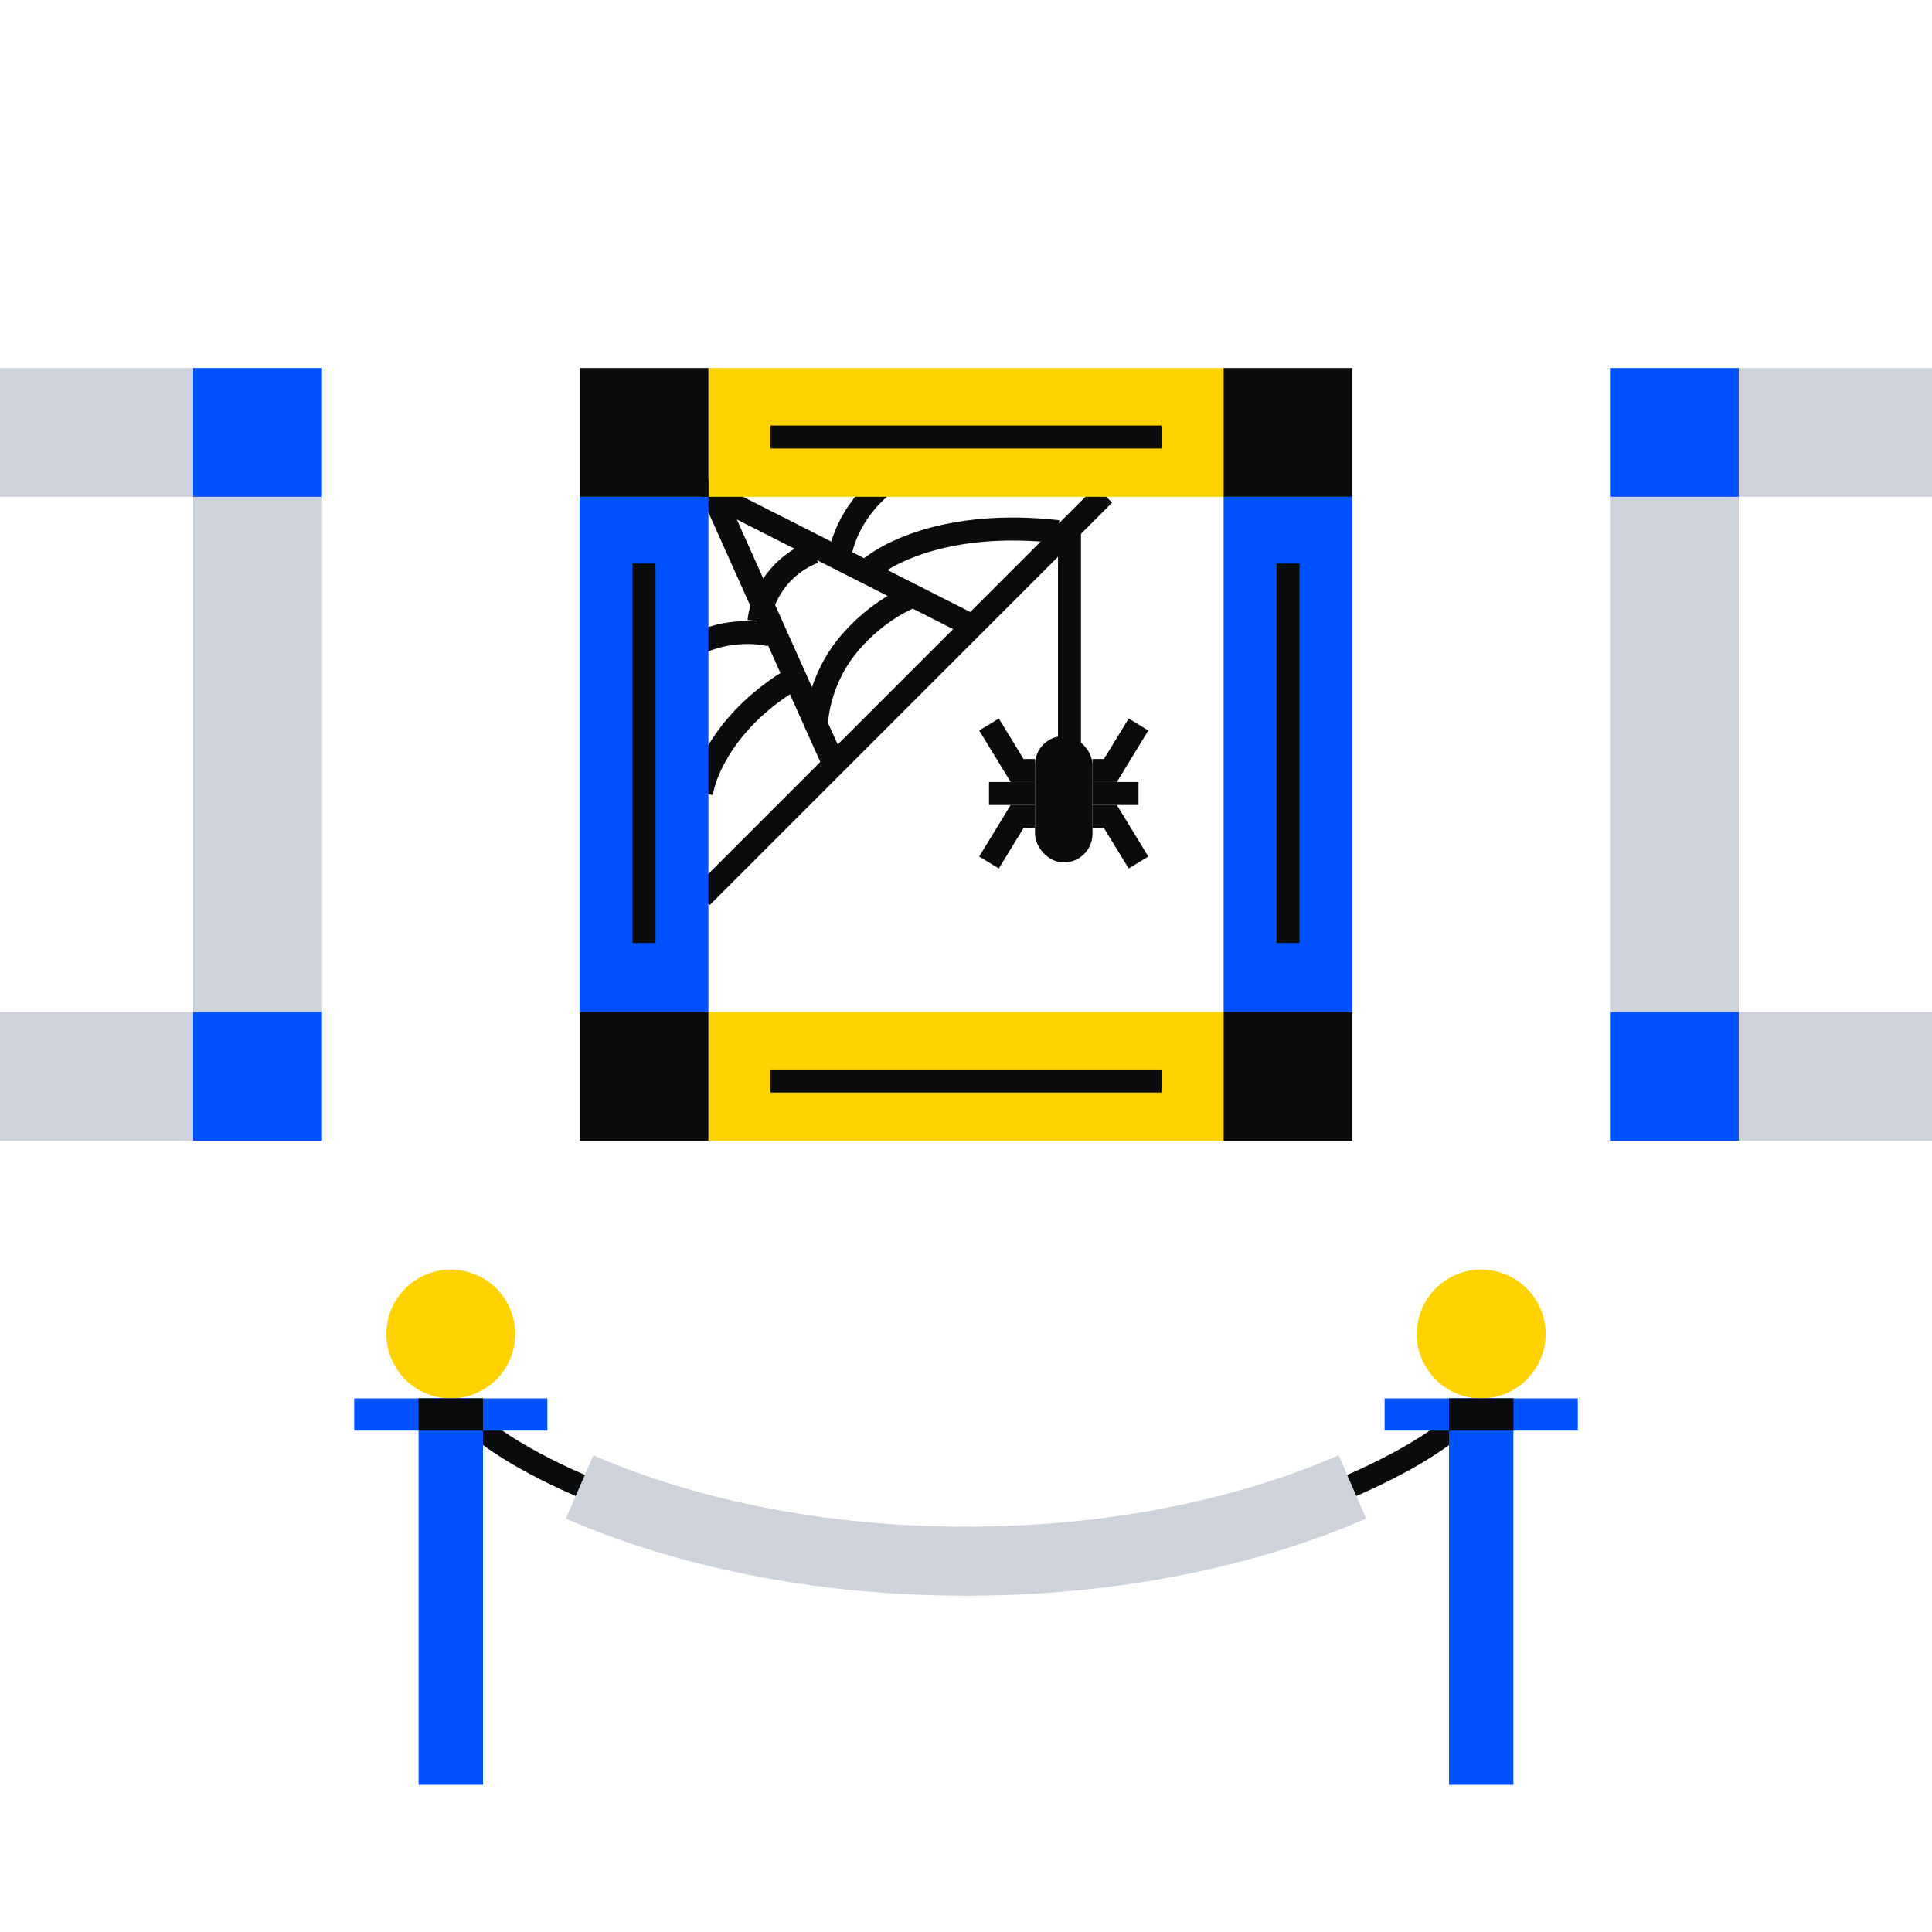 <svg width="168" height="168" viewBox="0 0 168 168" fill="none" xmlns="http://www.w3.org/2000/svg">
<rect width="168" height="168" fill="white"/>
<path d="M93 46V66" stroke="#0A0B0D" stroke-width="2"/>
<path d="M61 78L96 43" stroke="#0A0B0D" stroke-width="2"/>
<path d="M72.312 66L62 43L84 54.151" stroke="#0A0B0D" stroke-width="2"/>
<path d="M61 69C61.254 67.095 63.209 62.429 69 59" stroke="#0A0B0D" stroke-width="2"/>
<path d="M71 63C71 63 71 59.219 74 55.781C76.4 53.031 79 52 79 52" stroke="#0A0B0D" stroke-width="2"/>
<path d="M75 50C76.587 48.285 82.208 45.129 92 46.227" stroke="#0A0B0D" stroke-width="2"/>
<path d="M66 54C66.122 52.588 67.247 49.412 70.767 48M72.967 49.059C72.967 47.765 73.773 44.541 77 42" stroke="#0A0B0D" stroke-width="2"/>
<path d="M67 55.224C65.556 54.847 61.933 54.675 59 57" stroke="#0A0B0D" stroke-width="2"/>
<path d="M42 124.4C46.667 128.134 61.6 135.6 84 135.6C106.4 135.6 121.333 128.134 126 124.4" stroke="#0A0B0D" stroke-width="2"/>
<rect x="106.4" y="43.2" width="11.2" height="44.8" fill="#0052FF"/>
<rect x="50.4" y="43.2" width="11.2" height="44.8" fill="#0052FF"/>
<rect x="106.4" y="88" width="11.2" height="44.8" transform="rotate(90 106.4 88)" fill="#FFD200"/>
<rect x="106.4" y="32" width="11.2" height="44.8" transform="rotate(90 106.4 32)" fill="#FFD200"/>
<rect x="61.6" y="32" width="11.2" height="11.2" transform="rotate(90 61.6 32)" fill="#0A0B0D"/>
<rect x="61.6" y="88" width="11.2" height="11.2" transform="rotate(90 61.6 88)" fill="#0A0B0D"/>
<rect x="117.6" y="32" width="11.2" height="11.2" transform="rotate(90 117.6 32)" fill="#0A0B0D"/>
<rect x="117.6" y="88" width="11.2" height="11.2" transform="rotate(90 117.6 88)" fill="#0A0B0D"/>
<rect x="36.4" y="121.6" width="5.6" height="33.6" fill="#0052FF"/>
<rect x="126" y="121.6" width="5.6" height="33.6" fill="#0052FF"/>
<circle cx="39.2" cy="116" r="5.6" fill="#FFD200"/>
<circle cx="128.8" cy="116" r="5.6" fill="#FFD200"/>
<rect x="30.8" y="121.6" width="16.8" height="2.8" fill="#0052FF"/>
<rect x="120.4" y="121.6" width="16.8" height="2.8" fill="#0052FF"/>
<rect x="36.4" y="121.6" width="5.6" height="2.8" fill="#0A0B0D"/>
<rect x="126" y="121.6" width="5.6" height="2.8" fill="#0A0B0D"/>
<path d="M84 135.754C69.34 135.754 57.879 132.556 50.4 129.3" stroke="#CED2DB" stroke-width="6"/>
<path d="M84 135.754C98.659 135.754 110.121 132.556 117.6 129.3" stroke="#CED2DB" stroke-width="6"/>
<rect x="140" y="43.2" width="11.2" height="44.8" fill="#CED2DB"/>
<rect x="28" y="88" width="11.2" height="44.8" transform="rotate(-180 28 88)" fill="#CED2DB"/>
<rect x="168" y="88" width="11.2" height="16.8" transform="rotate(90 168 88)" fill="#CED2DB"/>
<rect y="43.2" width="11.2" height="16.8" transform="rotate(-90 0 43.2)" fill="#CED2DB"/>
<rect x="168" y="32" width="11.2" height="16.8" transform="rotate(90 168 32)" fill="#CED2DB"/>
<rect y="99.2" width="11.2" height="16.8" transform="rotate(-90 0 99.2)" fill="#CED2DB"/>
<rect x="151.2" y="32" width="11.2" height="11.2" transform="rotate(90 151.2 32)" fill="#0052FF"/>
<rect x="16.8" y="99.2" width="11.2" height="11.2" transform="rotate(-90 16.8 99.2)" fill="#0052FF"/>
<rect x="151.2" y="88" width="11.2" height="11.2" transform="rotate(90 151.2 88)" fill="#0052FF"/>
<rect x="16.8" y="43.2" width="11.2" height="11.2" transform="rotate(-90 16.8 43.2)" fill="#0052FF"/>
<path d="M67 94H101" stroke="#0A0B0D" stroke-width="2"/>
<path d="M56 49L56 82" stroke="#0A0B0D" stroke-width="2"/>
<path d="M112 49L112 82" stroke="#0A0B0D" stroke-width="2"/>
<path d="M67 38H101" stroke="#0A0B0D" stroke-width="2"/>
<rect x="90" y="64" width="5" height="11" rx="2.5" fill="#0A0B0D"/>
<path d="M95 67H96.556L99 63" stroke="#0A0B0D" stroke-width="2"/>
<path d="M90 67L88.444 67L86 63" stroke="#0A0B0D" stroke-width="2"/>
<path d="M95 71H96.556L99 75" stroke="#0A0B0D" stroke-width="2"/>
<path d="M90 71L88.444 71L86 75" stroke="#0A0B0D" stroke-width="2"/>
<path d="M95 69H99" stroke="#0A0B0D" stroke-width="2"/>
<path d="M90 69L86 69" stroke="#0A0B0D" stroke-width="2"/>
</svg>
